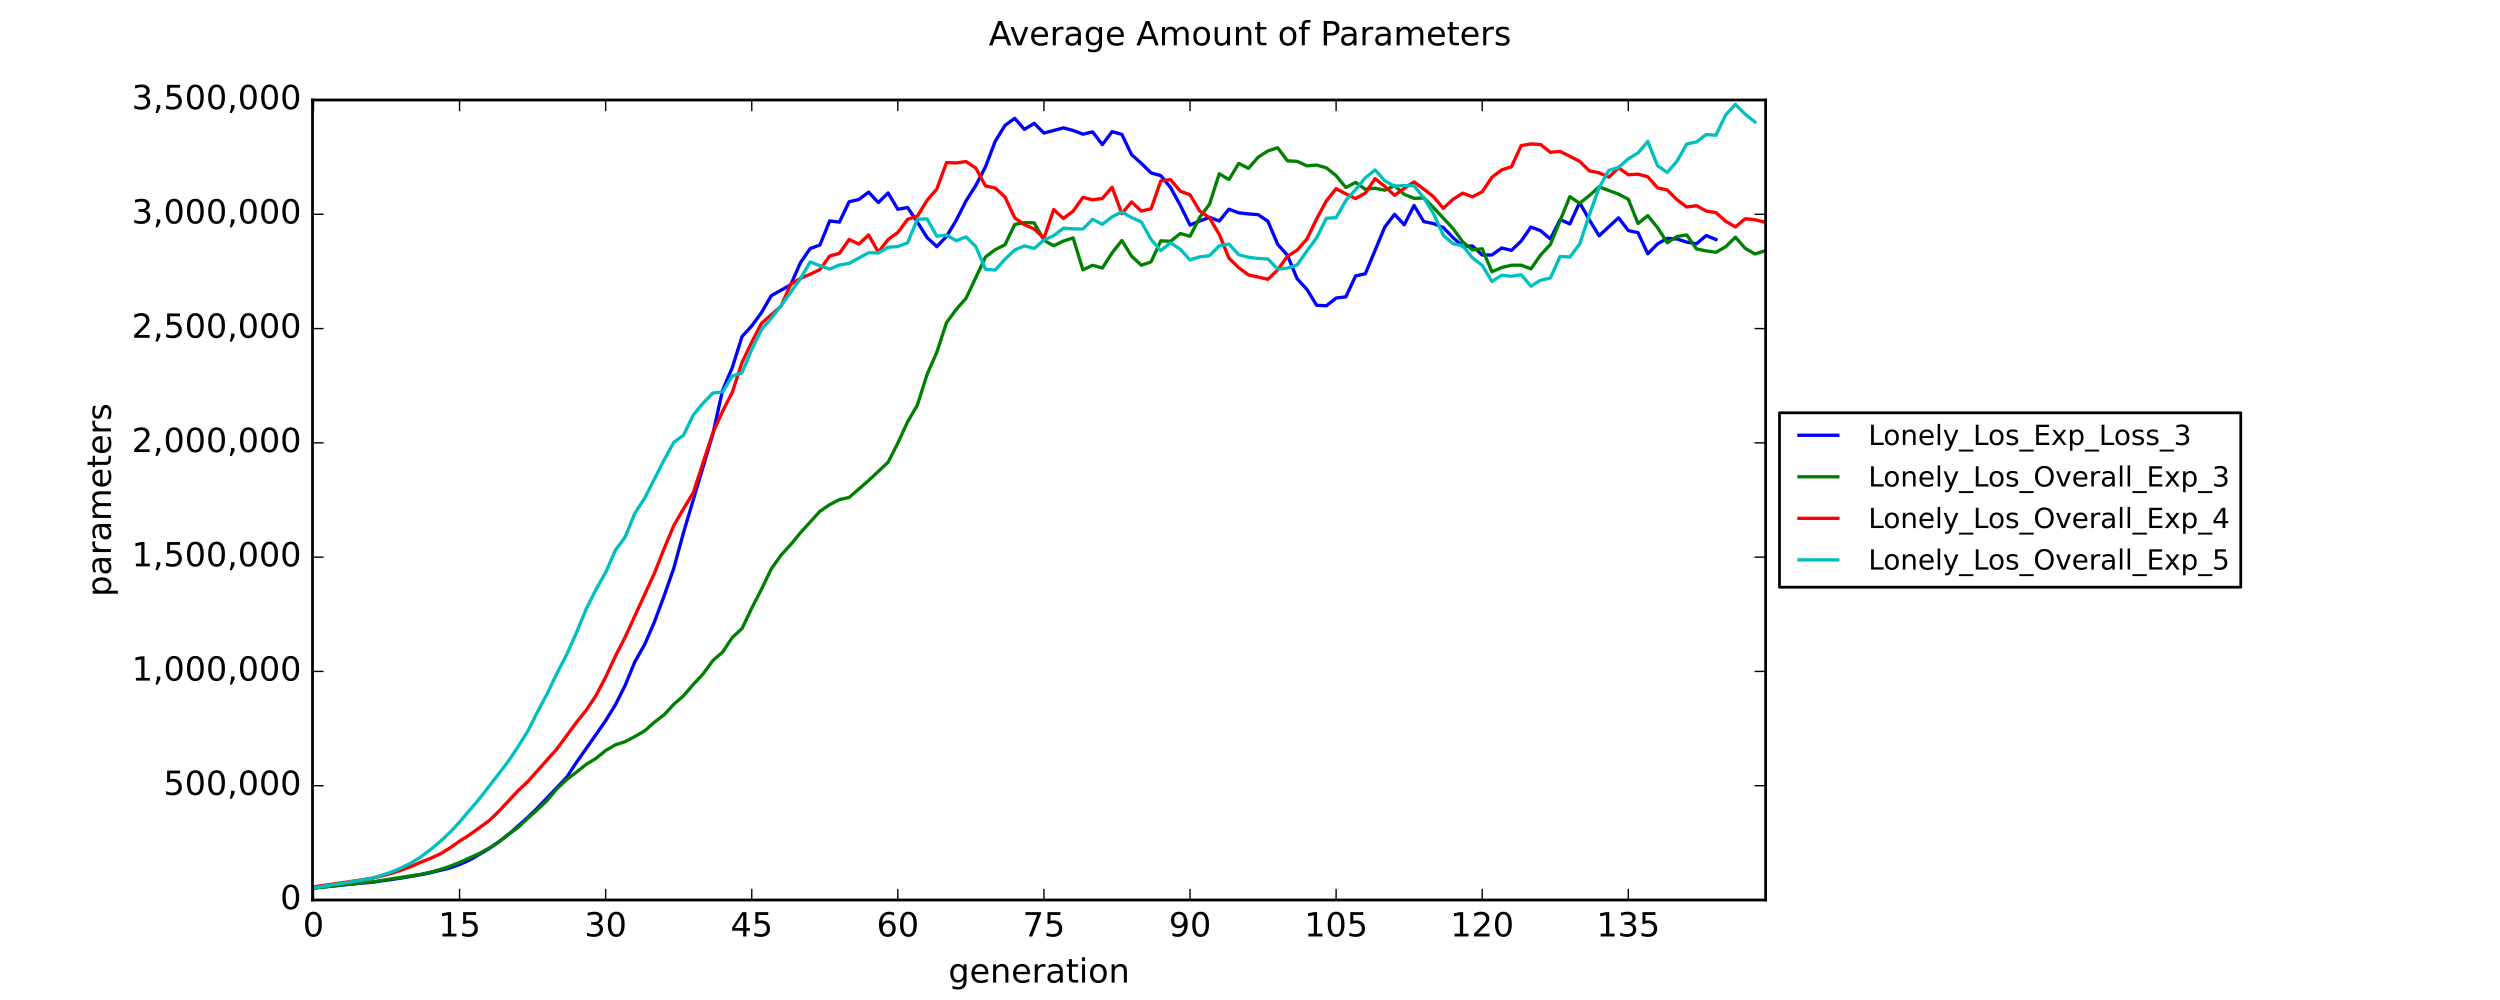 <?xml version="1.0" encoding="utf-8" standalone="no"?>
<!DOCTYPE svg PUBLIC "-//W3C//DTD SVG 1.1//EN"
  "http://www.w3.org/Graphics/SVG/1.1/DTD/svg11.dtd">
<!-- Created with matplotlib (https://matplotlib.org/) -->
<svg height="360pt" version="1.1" viewBox="0 0 900 360" width="900pt" xmlns="http://www.w3.org/2000/svg" xmlns:xlink="http://www.w3.org/1999/xlink">
 <defs>
  <style type="text/css">
*{stroke-linecap:butt;stroke-linejoin:round;}
  </style>
 </defs>
 <g id="figure_1">
  <g id="patch_1">
   <path d="M 0 360 
L 900 360 
L 900 0 
L 0 0 
z
" style="fill:#ffffff;"/>
  </g>
  <g id="axes_1">
   <g id="patch_2">
    <path d="M 112.5 324 
L 635.625 324 
L 635.625 36 
L 112.5 36 
z
" style="fill:#ffffff;"/>
   </g>
   <g id="line2d_1">
    <path clip-path="url(#pf66651db6b)" d="M 112.851 319.675 
L 130.382 317.901 
L 133.888 317.637 
L 144.406 316.11 
L 151.419 314.906 
L 154.925 314.198 
L 161.937 312.479 
L 165.444 311.23 
L 168.95 309.682 
L 175.962 305.595 
L 179.468 303.152 
L 182.975 300.495 
L 189.987 294.238 
L 193.493 290.852 
L 204.012 279.836 
L 207.518 274.471 
L 214.53 264.483 
L 218.037 259.417 
L 221.543 253.737 
L 225.049 246.745 
L 228.555 238.227 
L 232.061 232.056 
L 235.568 223.964 
L 239.074 214.547 
L 242.58 204.516 
L 246.086 191.672 
L 256.605 156.36 
L 260.111 140.546 
L 263.617 132.347 
L 267.123 121.17 
L 270.63 117.318 
L 274.136 112.524 
L 277.642 106.457 
L 284.654 102.523 
L 288.161 94.566 
L 291.667 89.477 
L 295.173 88.207 
L 298.679 79.527 
L 302.185 79.955 
L 305.692 72.624 
L 309.198 71.819 
L 312.704 69.17 
L 316.21 72.912 
L 319.716 69.471 
L 323.223 75.342 
L 326.729 74.708 
L 330.235 79.917 
L 333.741 85.509 
L 337.247 88.788 
L 340.754 85.11 
L 344.26 79.283 
L 347.766 72.324 
L 351.272 66.796 
L 354.778 60.038 
L 358.285 50.868 
L 361.791 45.155 
L 365.297 42.603 
L 368.803 46.573 
L 372.309 44.393 
L 375.816 47.901 
L 382.828 46.04 
L 386.334 46.966 
L 389.84 48.306 
L 393.347 47.488 
L 396.853 52.057 
L 400.359 47.393 
L 403.865 48.382 
L 407.371 55.689 
L 410.878 58.806 
L 414.384 62.256 
L 417.89 63.232 
L 421.396 67.504 
L 424.902 73.895 
L 428.409 81.027 
L 431.915 79.559 
L 435.421 78.244 
L 438.927 79.573 
L 442.433 75.308 
L 445.94 76.622 
L 449.446 77.015 
L 452.952 77.27 
L 456.458 79.669 
L 459.964 87.945 
L 463.471 91.912 
L 466.977 100.37 
L 470.483 104.168 
L 473.989 109.893 
L 477.495 110.071 
L 481.002 107.297 
L 484.508 106.862 
L 488.014 99.332 
L 491.52 98.551 
L 498.533 81.708 
L 502.039 77.167 
L 505.545 80.924 
L 509.051 73.977 
L 512.557 79.78 
L 516.064 80.491 
L 519.57 81.904 
L 523.076 85.503 
L 526.582 88.734 
L 530.088 88.547 
L 533.595 91.811 
L 537.101 91.789 
L 540.607 89.28 
L 544.113 90.136 
L 547.619 86.79 
L 551.126 81.726 
L 554.632 83.056 
L 558.138 86.033 
L 561.644 79.062 
L 565.15 80.599 
L 568.657 72.922 
L 572.163 79.146 
L 575.669 84.867 
L 582.681 78.396 
L 586.188 82.991 
L 589.694 83.78 
L 593.2 91.357 
L 596.706 87.811 
L 600.212 85.806 
L 603.719 86.043 
L 607.225 87.158 
L 610.731 87.761 
L 614.237 84.786 
L 617.743 86.227 
L 617.743 86.227 
" style="fill:none;stroke:#0000ff;stroke-linecap:square;stroke-width:1.2;"/>
   </g>
   <g id="line2d_2">
    <path clip-path="url(#pf66651db6b)" d="M 112.851 319.753 
L 119.863 318.942 
L 130.382 317.787 
L 133.888 317.499 
L 144.406 315.858 
L 151.419 314.753 
L 154.925 314.001 
L 158.431 313.023 
L 161.937 311.871 
L 165.444 310.482 
L 172.456 307.299 
L 175.962 305.384 
L 179.468 303.133 
L 182.975 300.382 
L 186.481 297.927 
L 189.987 294.584 
L 193.493 291.475 
L 196.999 288.121 
L 200.506 283.936 
L 204.012 280.636 
L 207.518 277.985 
L 211.024 275.158 
L 214.53 273.031 
L 218.037 270.18 
L 221.543 268.129 
L 225.049 267 
L 228.555 265.141 
L 232.061 263.125 
L 235.568 260.004 
L 239.074 257.327 
L 242.58 253.534 
L 246.086 250.463 
L 249.592 246.371 
L 253.099 242.632 
L 256.605 237.815 
L 260.111 234.777 
L 263.617 229.509 
L 267.123 226.281 
L 270.63 218.927 
L 274.136 212.125 
L 277.642 204.823 
L 281.148 199.887 
L 284.654 196.039 
L 288.161 191.782 
L 295.173 184.07 
L 298.679 181.67 
L 302.185 179.851 
L 305.692 179.076 
L 312.704 172.977 
L 319.716 166.397 
L 323.223 159.504 
L 326.729 151.884 
L 330.235 145.854 
L 333.741 134.815 
L 337.247 126.795 
L 340.754 116.134 
L 344.26 111.357 
L 347.766 107.382 
L 354.778 92.504 
L 358.285 89.87 
L 361.791 88.113 
L 365.297 80.81 
L 368.803 80.148 
L 372.309 80.232 
L 375.816 86.516 
L 379.322 88.47 
L 382.828 86.789 
L 386.334 85.639 
L 389.84 97.135 
L 393.347 95.513 
L 396.853 96.479 
L 400.359 91.011 
L 403.865 86.586 
L 407.371 92.222 
L 410.878 95.479 
L 414.384 94.272 
L 417.89 86.698 
L 421.396 86.87 
L 424.902 84.074 
L 428.409 85.048 
L 431.915 78.247 
L 435.421 73.509 
L 438.927 62.558 
L 442.433 64.659 
L 445.94 58.835 
L 449.446 60.607 
L 452.952 56.573 
L 456.458 54.317 
L 459.964 53.198 
L 463.471 57.882 
L 466.977 58.089 
L 470.483 59.711 
L 473.989 59.417 
L 477.495 60.417 
L 481.002 63.242 
L 484.508 67.491 
L 488.014 65.674 
L 491.52 68.152 
L 495.026 67.771 
L 498.533 68.484 
L 502.039 66.875 
L 505.545 69.985 
L 509.051 71.406 
L 512.557 71.266 
L 516.064 74.728 
L 523.076 82.264 
L 526.582 87.082 
L 530.088 89.959 
L 533.595 89.563 
L 537.101 97.829 
L 540.607 96.315 
L 544.113 95.475 
L 547.619 95.468 
L 551.126 96.787 
L 554.632 91.794 
L 558.138 88.017 
L 565.15 70.791 
L 568.657 73.212 
L 572.163 70.398 
L 575.669 67.288 
L 582.681 69.882 
L 586.188 71.717 
L 589.694 80.467 
L 593.2 77.635 
L 596.706 81.939 
L 600.212 87.391 
L 603.719 85.131 
L 607.225 84.591 
L 610.731 89.607 
L 614.237 90.318 
L 617.743 90.831 
L 621.25 88.813 
L 624.756 85.391 
L 628.262 89.395 
L 631.768 91.424 
L 635.274 90.304 
L 635.274 90.304 
" style="fill:none;stroke:#008000;stroke-linecap:square;stroke-width:1.2;"/>
   </g>
   <g id="line2d_3">
    <path clip-path="url(#pf66651db6b)" d="M 112.851 319.274 
L 119.863 318.264 
L 130.382 316.729 
L 133.888 316.179 
L 137.394 315.352 
L 140.9 314.409 
L 144.406 313.282 
L 147.913 311.96 
L 151.419 310.402 
L 154.925 309.03 
L 158.431 307.44 
L 161.937 305.292 
L 165.444 302.813 
L 168.95 300.593 
L 175.962 295.53 
L 179.468 292.194 
L 186.481 284.655 
L 189.987 281.388 
L 200.506 269.576 
L 207.518 260.051 
L 211.024 255.689 
L 214.53 250.449 
L 218.037 243.74 
L 221.543 236.189 
L 225.049 229.377 
L 235.568 206.406 
L 239.074 197.535 
L 242.58 189.174 
L 246.086 183.127 
L 249.592 177.308 
L 256.605 155.836 
L 260.111 148.082 
L 263.617 141.269 
L 267.123 130.496 
L 270.63 123.158 
L 274.136 116.409 
L 281.148 110.251 
L 284.654 102.345 
L 288.161 100.225 
L 291.667 98.73 
L 295.173 97.021 
L 298.679 92.185 
L 302.185 91.219 
L 305.692 86.209 
L 309.198 87.88 
L 312.704 84.574 
L 316.21 90.765 
L 319.716 86.229 
L 323.223 83.695 
L 326.729 78.969 
L 330.235 77.835 
L 333.741 72.141 
L 337.247 68.043 
L 340.754 58.527 
L 344.26 58.661 
L 347.766 58.166 
L 351.272 60.478 
L 354.778 66.934 
L 358.285 67.682 
L 361.791 70.923 
L 365.297 78.427 
L 368.803 80.9 
L 372.309 82.441 
L 375.816 85.724 
L 379.322 75.448 
L 382.828 78.629 
L 386.334 76.029 
L 389.84 71.049 
L 393.347 71.94 
L 396.853 71.431 
L 400.359 67.427 
L 403.865 76.904 
L 407.371 72.692 
L 410.878 75.988 
L 414.384 75.153 
L 417.89 65.095 
L 421.396 64.674 
L 424.902 68.815 
L 428.409 70.132 
L 431.915 75.966 
L 435.421 78.428 
L 438.927 84.368 
L 442.433 92.942 
L 445.94 96.385 
L 449.446 98.962 
L 456.458 100.534 
L 459.964 97.166 
L 463.471 92.238 
L 466.977 90.056 
L 470.483 86.076 
L 473.989 78.801 
L 477.495 72.324 
L 481.002 67.942 
L 484.508 69.786 
L 488.014 71.483 
L 491.52 69.524 
L 495.026 64.307 
L 498.533 67.092 
L 502.039 70.315 
L 505.545 67.79 
L 509.051 65.484 
L 512.557 68.071 
L 516.064 70.805 
L 519.57 75.01 
L 523.076 71.762 
L 526.582 69.526 
L 530.088 70.861 
L 533.595 69.042 
L 537.101 63.816 
L 540.607 61.163 
L 544.113 60.058 
L 547.619 52.404 
L 551.126 51.825 
L 554.632 52.025 
L 558.138 54.839 
L 561.644 54.492 
L 568.657 58.052 
L 572.163 61.495 
L 575.669 62.219 
L 579.175 63.77 
L 582.681 60.399 
L 586.188 62.924 
L 589.694 62.698 
L 593.2 63.641 
L 596.706 67.608 
L 600.212 68.394 
L 603.719 71.901 
L 607.225 74.515 
L 610.731 74.053 
L 614.237 75.958 
L 617.743 76.527 
L 621.25 79.665 
L 624.756 81.684 
L 628.262 78.747 
L 631.768 79.099 
L 635.274 79.957 
L 635.274 79.957 
" style="fill:none;stroke:#ff0000;stroke-linecap:square;stroke-width:1.2;"/>
   </g>
   <g id="line2d_4">
    <path clip-path="url(#pf66651db6b)" d="M 112.851 319.622 
L 126.875 317.394 
L 133.888 316.142 
L 137.394 315.116 
L 140.9 313.924 
L 144.406 312.477 
L 147.913 310.711 
L 151.419 308.53 
L 154.925 305.902 
L 158.431 302.993 
L 161.937 299.715 
L 165.444 295.937 
L 172.456 287.687 
L 179.468 278.672 
L 182.975 274.074 
L 186.481 268.824 
L 189.987 263.254 
L 193.493 256.272 
L 196.999 249.709 
L 200.506 242.369 
L 204.012 235.658 
L 207.518 227.758 
L 211.024 219.273 
L 214.53 212.262 
L 218.037 206.077 
L 221.543 198.093 
L 225.049 193.318 
L 228.555 184.766 
L 232.061 179.382 
L 239.074 165.58 
L 242.58 159.226 
L 246.086 156.65 
L 249.592 149.393 
L 253.099 145.151 
L 256.605 141.501 
L 260.111 141.112 
L 263.617 135.414 
L 267.123 134.189 
L 270.63 125.814 
L 274.136 118.62 
L 277.642 114.593 
L 281.148 110.111 
L 288.161 100.311 
L 291.667 94.298 
L 295.173 95.657 
L 298.679 96.871 
L 302.185 95.404 
L 305.692 94.789 
L 312.704 90.987 
L 316.21 91.081 
L 319.716 89.022 
L 323.223 88.733 
L 326.729 87.422 
L 330.235 78.928 
L 333.741 78.801 
L 337.247 85.041 
L 340.754 84.644 
L 344.26 86.654 
L 347.766 85.277 
L 351.272 88.721 
L 354.778 96.94 
L 358.285 97.216 
L 361.791 93.329 
L 365.297 89.99 
L 368.803 88.515 
L 372.309 89.442 
L 375.816 86.382 
L 379.322 84.856 
L 382.828 82.147 
L 386.334 82.387 
L 389.84 82.453 
L 393.347 78.938 
L 396.853 80.75 
L 400.359 78.045 
L 403.865 76.322 
L 407.371 78.338 
L 410.878 79.875 
L 414.384 86.197 
L 417.89 90.224 
L 421.396 87.413 
L 424.902 89.737 
L 428.409 93.571 
L 431.915 92.459 
L 435.421 92.062 
L 438.927 88.484 
L 442.433 87.862 
L 445.94 91.689 
L 449.446 92.614 
L 452.952 93.036 
L 456.458 93.234 
L 459.964 96.879 
L 463.471 96.517 
L 466.977 95.361 
L 470.483 90.334 
L 473.989 85.623 
L 477.495 78.582 
L 481.002 78.354 
L 484.508 72.168 
L 488.014 68.289 
L 491.52 64.003 
L 495.026 61.181 
L 498.533 65.107 
L 502.039 67.03 
L 505.545 66.761 
L 509.051 66.895 
L 512.557 71.211 
L 516.064 76.915 
L 519.57 84.682 
L 523.076 87.726 
L 526.582 88.453 
L 530.088 92.81 
L 533.595 95.526 
L 537.101 101.315 
L 540.607 99.079 
L 544.113 99.457 
L 547.619 98.898 
L 551.126 103.008 
L 554.632 100.874 
L 558.138 100.076 
L 561.644 92.328 
L 565.15 92.512 
L 568.657 87.915 
L 572.163 77.351 
L 575.669 67.58 
L 579.175 61.337 
L 582.681 60.306 
L 586.188 57.164 
L 589.694 55.075 
L 593.2 50.935 
L 596.706 59.649 
L 600.212 62.098 
L 603.719 58.029 
L 607.225 51.82 
L 610.731 51.1 
L 614.237 48.445 
L 617.743 48.687 
L 621.25 41.359 
L 624.756 37.582 
L 628.262 41.102 
L 631.768 43.896 
L 631.768 43.896 
" style="fill:none;stroke:#00bfbf;stroke-linecap:square;stroke-width:1.2;"/>
   </g>
   <g id="patch_3">
    <path d="M 112.5 324 
L 112.5 36 
" style="fill:none;stroke:#000000;stroke-linecap:square;stroke-linejoin:miter;"/>
   </g>
   <g id="patch_4">
    <path d="M 635.625 324 
L 635.625 36 
" style="fill:none;stroke:#000000;stroke-linecap:square;stroke-linejoin:miter;"/>
   </g>
   <g id="patch_5">
    <path d="M 112.5 324 
L 635.625 324 
" style="fill:none;stroke:#000000;stroke-linecap:square;stroke-linejoin:miter;"/>
   </g>
   <g id="patch_6">
    <path d="M 112.5 36 
L 635.625 36 
" style="fill:none;stroke:#000000;stroke-linecap:square;stroke-linejoin:miter;"/>
   </g>
   <g id="matplotlib.axis_1">
    <g id="xtick_1">
     <g id="line2d_5">
      <defs>
       <path d="M 0 0 
L 0 -4 
" id="m4c3db75a9c" style="stroke:#000000;stroke-width:0.5;"/>
      </defs>
      <g>
       <use style="stroke:#000000;stroke-width:0.5;" x="112.851" xlink:href="#m4c3db75a9c" y="324"/>
      </g>
     </g>
     <g id="line2d_6">
      <defs>
       <path d="M 0 0 
L 0 4 
" id="m6a99ebff80" style="stroke:#000000;stroke-width:0.5;"/>
      </defs>
      <g>
       <use style="stroke:#000000;stroke-width:0.5;" x="112.851" xlink:href="#m6a99ebff80" y="36"/>
      </g>
     </g>
     <g id="text_1">
      <!-- 0 -->
      <defs>
       <path d="M 31.781 66.406 
Q 24.172 66.406 20.328 58.906 
Q 16.5 51.422 16.5 36.375 
Q 16.5 21.391 20.328 13.891 
Q 24.172 6.391 31.781 6.391 
Q 39.453 6.391 43.281 13.891 
Q 47.125 21.391 47.125 36.375 
Q 47.125 51.422 43.281 58.906 
Q 39.453 66.406 31.781 66.406 
z
M 31.781 74.219 
Q 44.047 74.219 50.516 64.516 
Q 56.984 54.828 56.984 36.375 
Q 56.984 17.969 50.516 8.266 
Q 44.047 -1.422 31.781 -1.422 
Q 19.531 -1.422 13.062 8.266 
Q 6.594 17.969 6.594 36.375 
Q 6.594 54.828 13.062 64.516 
Q 19.531 74.219 31.781 74.219 
z
" id="DejaVuSans-48"/>
      </defs>
      <g transform="translate(109.033 337.118)scale(0.12 -0.12)">
       <use xlink:href="#DejaVuSans-48"/>
      </g>
     </g>
    </g>
    <g id="xtick_2">
     <g id="line2d_7">
      <g>
       <use style="stroke:#000000;stroke-width:0.5;" x="165.444" xlink:href="#m4c3db75a9c" y="324"/>
      </g>
     </g>
     <g id="line2d_8">
      <g>
       <use style="stroke:#000000;stroke-width:0.5;" x="165.444" xlink:href="#m6a99ebff80" y="36"/>
      </g>
     </g>
     <g id="text_2">
      <!-- 15 -->
      <defs>
       <path d="M 12.406 8.297 
L 28.516 8.297 
L 28.516 63.922 
L 10.984 60.406 
L 10.984 69.391 
L 28.422 72.906 
L 38.281 72.906 
L 38.281 8.297 
L 54.391 8.297 
L 54.391 0 
L 12.406 0 
z
" id="DejaVuSans-49"/>
       <path d="M 10.797 72.906 
L 49.516 72.906 
L 49.516 64.594 
L 19.828 64.594 
L 19.828 46.734 
Q 21.969 47.469 24.109 47.828 
Q 26.266 48.188 28.422 48.188 
Q 40.625 48.188 47.75 41.5 
Q 54.891 34.812 54.891 23.391 
Q 54.891 11.625 47.562 5.094 
Q 40.234 -1.422 26.906 -1.422 
Q 22.312 -1.422 17.547 -0.641 
Q 12.797 0.141 7.719 1.703 
L 7.719 11.625 
Q 12.109 9.234 16.797 8.062 
Q 21.484 6.891 26.703 6.891 
Q 35.156 6.891 40.078 11.328 
Q 45.016 15.766 45.016 23.391 
Q 45.016 31 40.078 35.438 
Q 35.156 39.891 26.703 39.891 
Q 22.75 39.891 18.812 39.016 
Q 14.891 38.141 10.797 36.281 
z
" id="DejaVuSans-53"/>
      </defs>
      <g transform="translate(157.809 337.118)scale(0.12 -0.12)">
       <use xlink:href="#DejaVuSans-49"/>
       <use x="63.623" xlink:href="#DejaVuSans-53"/>
      </g>
     </g>
    </g>
    <g id="xtick_3">
     <g id="line2d_9">
      <g>
       <use style="stroke:#000000;stroke-width:0.5;" x="218.037" xlink:href="#m4c3db75a9c" y="324"/>
      </g>
     </g>
     <g id="line2d_10">
      <g>
       <use style="stroke:#000000;stroke-width:0.5;" x="218.037" xlink:href="#m6a99ebff80" y="36"/>
      </g>
     </g>
     <g id="text_3">
      <!-- 30 -->
      <defs>
       <path d="M 40.578 39.312 
Q 47.656 37.797 51.625 33 
Q 55.609 28.219 55.609 21.188 
Q 55.609 10.406 48.188 4.484 
Q 40.766 -1.422 27.094 -1.422 
Q 22.516 -1.422 17.656 -0.516 
Q 12.797 0.391 7.625 2.203 
L 7.625 11.719 
Q 11.719 9.328 16.594 8.109 
Q 21.484 6.891 26.812 6.891 
Q 36.078 6.891 40.938 10.547 
Q 45.797 14.203 45.797 21.188 
Q 45.797 27.641 41.281 31.266 
Q 36.766 34.906 28.719 34.906 
L 20.219 34.906 
L 20.219 43.016 
L 29.109 43.016 
Q 36.375 43.016 40.234 45.922 
Q 44.094 48.828 44.094 54.297 
Q 44.094 59.906 40.109 62.906 
Q 36.141 65.922 28.719 65.922 
Q 24.656 65.922 20.016 65.031 
Q 15.375 64.156 9.812 62.312 
L 9.812 71.094 
Q 15.438 72.656 20.344 73.438 
Q 25.25 74.219 29.594 74.219 
Q 40.828 74.219 47.359 69.109 
Q 53.906 64.016 53.906 55.328 
Q 53.906 49.266 50.438 45.094 
Q 46.969 40.922 40.578 39.312 
z
" id="DejaVuSans-51"/>
      </defs>
      <g transform="translate(210.402 337.118)scale(0.12 -0.12)">
       <use xlink:href="#DejaVuSans-51"/>
       <use x="63.623" xlink:href="#DejaVuSans-48"/>
      </g>
     </g>
    </g>
    <g id="xtick_4">
     <g id="line2d_11">
      <g>
       <use style="stroke:#000000;stroke-width:0.5;" x="270.63" xlink:href="#m4c3db75a9c" y="324"/>
      </g>
     </g>
     <g id="line2d_12">
      <g>
       <use style="stroke:#000000;stroke-width:0.5;" x="270.63" xlink:href="#m6a99ebff80" y="36"/>
      </g>
     </g>
     <g id="text_4">
      <!-- 45 -->
      <defs>
       <path d="M 37.797 64.312 
L 12.891 25.391 
L 37.797 25.391 
z
M 35.203 72.906 
L 47.609 72.906 
L 47.609 25.391 
L 58.016 25.391 
L 58.016 17.188 
L 47.609 17.188 
L 47.609 0 
L 37.797 0 
L 37.797 17.188 
L 4.891 17.188 
L 4.891 26.703 
z
" id="DejaVuSans-52"/>
      </defs>
      <g transform="translate(262.995 337.118)scale(0.12 -0.12)">
       <use xlink:href="#DejaVuSans-52"/>
       <use x="63.623" xlink:href="#DejaVuSans-53"/>
      </g>
     </g>
    </g>
    <g id="xtick_5">
     <g id="line2d_13">
      <g>
       <use style="stroke:#000000;stroke-width:0.5;" x="323.223" xlink:href="#m4c3db75a9c" y="324"/>
      </g>
     </g>
     <g id="line2d_14">
      <g>
       <use style="stroke:#000000;stroke-width:0.5;" x="323.223" xlink:href="#m6a99ebff80" y="36"/>
      </g>
     </g>
     <g id="text_5">
      <!-- 60 -->
      <defs>
       <path d="M 33.016 40.375 
Q 26.375 40.375 22.484 35.828 
Q 18.609 31.297 18.609 23.391 
Q 18.609 15.531 22.484 10.953 
Q 26.375 6.391 33.016 6.391 
Q 39.656 6.391 43.531 10.953 
Q 47.406 15.531 47.406 23.391 
Q 47.406 31.297 43.531 35.828 
Q 39.656 40.375 33.016 40.375 
z
M 52.594 71.297 
L 52.594 62.312 
Q 48.875 64.062 45.094 64.984 
Q 41.312 65.922 37.594 65.922 
Q 27.828 65.922 22.672 59.328 
Q 17.531 52.734 16.797 39.406 
Q 19.672 43.656 24.016 45.922 
Q 28.375 48.188 33.594 48.188 
Q 44.578 48.188 50.953 41.516 
Q 57.328 34.859 57.328 23.391 
Q 57.328 12.156 50.688 5.359 
Q 44.047 -1.422 33.016 -1.422 
Q 20.359 -1.422 13.672 8.266 
Q 6.984 17.969 6.984 36.375 
Q 6.984 53.656 15.188 63.938 
Q 23.391 74.219 37.203 74.219 
Q 40.922 74.219 44.703 73.484 
Q 48.484 72.75 52.594 71.297 
z
" id="DejaVuSans-54"/>
      </defs>
      <g transform="translate(315.588 337.118)scale(0.12 -0.12)">
       <use xlink:href="#DejaVuSans-54"/>
       <use x="63.623" xlink:href="#DejaVuSans-48"/>
      </g>
     </g>
    </g>
    <g id="xtick_6">
     <g id="line2d_15">
      <g>
       <use style="stroke:#000000;stroke-width:0.5;" x="375.816" xlink:href="#m4c3db75a9c" y="324"/>
      </g>
     </g>
     <g id="line2d_16">
      <g>
       <use style="stroke:#000000;stroke-width:0.5;" x="375.816" xlink:href="#m6a99ebff80" y="36"/>
      </g>
     </g>
     <g id="text_6">
      <!-- 75 -->
      <defs>
       <path d="M 8.203 72.906 
L 55.078 72.906 
L 55.078 68.703 
L 28.609 0 
L 18.312 0 
L 43.219 64.594 
L 8.203 64.594 
z
" id="DejaVuSans-55"/>
      </defs>
      <g transform="translate(368.181 337.118)scale(0.12 -0.12)">
       <use xlink:href="#DejaVuSans-55"/>
       <use x="63.623" xlink:href="#DejaVuSans-53"/>
      </g>
     </g>
    </g>
    <g id="xtick_7">
     <g id="line2d_17">
      <g>
       <use style="stroke:#000000;stroke-width:0.5;" x="428.409" xlink:href="#m4c3db75a9c" y="324"/>
      </g>
     </g>
     <g id="line2d_18">
      <g>
       <use style="stroke:#000000;stroke-width:0.5;" x="428.409" xlink:href="#m6a99ebff80" y="36"/>
      </g>
     </g>
     <g id="text_7">
      <!-- 90 -->
      <defs>
       <path d="M 10.984 1.516 
L 10.984 10.5 
Q 14.703 8.734 18.5 7.812 
Q 22.312 6.891 25.984 6.891 
Q 35.75 6.891 40.891 13.453 
Q 46.047 20.016 46.781 33.406 
Q 43.953 29.203 39.594 26.953 
Q 35.25 24.703 29.984 24.703 
Q 19.047 24.703 12.672 31.312 
Q 6.297 37.938 6.297 49.422 
Q 6.297 60.641 12.938 67.422 
Q 19.578 74.219 30.609 74.219 
Q 43.266 74.219 49.922 64.516 
Q 56.594 54.828 56.594 36.375 
Q 56.594 19.141 48.406 8.859 
Q 40.234 -1.422 26.422 -1.422 
Q 22.703 -1.422 18.891 -0.688 
Q 15.094 0.047 10.984 1.516 
z
M 30.609 32.422 
Q 37.25 32.422 41.125 36.953 
Q 45.016 41.5 45.016 49.422 
Q 45.016 57.281 41.125 61.844 
Q 37.25 66.406 30.609 66.406 
Q 23.969 66.406 20.094 61.844 
Q 16.219 57.281 16.219 49.422 
Q 16.219 41.5 20.094 36.953 
Q 23.969 32.422 30.609 32.422 
z
" id="DejaVuSans-57"/>
      </defs>
      <g transform="translate(420.774 337.118)scale(0.12 -0.12)">
       <use xlink:href="#DejaVuSans-57"/>
       <use x="63.623" xlink:href="#DejaVuSans-48"/>
      </g>
     </g>
    </g>
    <g id="xtick_8">
     <g id="line2d_19">
      <g>
       <use style="stroke:#000000;stroke-width:0.5;" x="481.002" xlink:href="#m4c3db75a9c" y="324"/>
      </g>
     </g>
     <g id="line2d_20">
      <g>
       <use style="stroke:#000000;stroke-width:0.5;" x="481.002" xlink:href="#m6a99ebff80" y="36"/>
      </g>
     </g>
     <g id="text_8">
      <!-- 105 -->
      <g transform="translate(469.549 337.118)scale(0.12 -0.12)">
       <use xlink:href="#DejaVuSans-49"/>
       <use x="63.623" xlink:href="#DejaVuSans-48"/>
       <use x="127.246" xlink:href="#DejaVuSans-53"/>
      </g>
     </g>
    </g>
    <g id="xtick_9">
     <g id="line2d_21">
      <g>
       <use style="stroke:#000000;stroke-width:0.5;" x="533.595" xlink:href="#m4c3db75a9c" y="324"/>
      </g>
     </g>
     <g id="line2d_22">
      <g>
       <use style="stroke:#000000;stroke-width:0.5;" x="533.595" xlink:href="#m6a99ebff80" y="36"/>
      </g>
     </g>
     <g id="text_9">
      <!-- 120 -->
      <defs>
       <path d="M 19.188 8.297 
L 53.609 8.297 
L 53.609 0 
L 7.328 0 
L 7.328 8.297 
Q 12.938 14.109 22.625 23.891 
Q 32.328 33.688 34.812 36.531 
Q 39.547 41.844 41.422 45.531 
Q 43.312 49.219 43.312 52.781 
Q 43.312 58.594 39.234 62.25 
Q 35.156 65.922 28.609 65.922 
Q 23.969 65.922 18.812 64.312 
Q 13.672 62.703 7.812 59.422 
L 7.812 69.391 
Q 13.766 71.781 18.938 73 
Q 24.125 74.219 28.422 74.219 
Q 39.75 74.219 46.484 68.547 
Q 53.219 62.891 53.219 53.422 
Q 53.219 48.922 51.531 44.891 
Q 49.859 40.875 45.406 35.406 
Q 44.188 33.984 37.641 27.219 
Q 31.109 20.453 19.188 8.297 
z
" id="DejaVuSans-50"/>
      </defs>
      <g transform="translate(522.142 337.118)scale(0.12 -0.12)">
       <use xlink:href="#DejaVuSans-49"/>
       <use x="63.623" xlink:href="#DejaVuSans-50"/>
       <use x="127.246" xlink:href="#DejaVuSans-48"/>
      </g>
     </g>
    </g>
    <g id="xtick_10">
     <g id="line2d_23">
      <g>
       <use style="stroke:#000000;stroke-width:0.5;" x="586.188" xlink:href="#m4c3db75a9c" y="324"/>
      </g>
     </g>
     <g id="line2d_24">
      <g>
       <use style="stroke:#000000;stroke-width:0.5;" x="586.188" xlink:href="#m6a99ebff80" y="36"/>
      </g>
     </g>
     <g id="text_10">
      <!-- 135 -->
      <g transform="translate(574.735 337.118)scale(0.12 -0.12)">
       <use xlink:href="#DejaVuSans-49"/>
       <use x="63.623" xlink:href="#DejaVuSans-51"/>
       <use x="127.246" xlink:href="#DejaVuSans-53"/>
      </g>
     </g>
    </g>
    <g id="text_11">
     <!-- generation -->
     <defs>
      <path d="M 45.406 27.984 
Q 45.406 37.75 41.375 43.109 
Q 37.359 48.484 30.078 48.484 
Q 22.859 48.484 18.828 43.109 
Q 14.797 37.75 14.797 27.984 
Q 14.797 18.266 18.828 12.891 
Q 22.859 7.516 30.078 7.516 
Q 37.359 7.516 41.375 12.891 
Q 45.406 18.266 45.406 27.984 
z
M 54.391 6.781 
Q 54.391 -7.172 48.188 -13.984 
Q 42 -20.797 29.203 -20.797 
Q 24.469 -20.797 20.266 -20.094 
Q 16.062 -19.391 12.109 -17.922 
L 12.109 -9.188 
Q 16.062 -11.328 19.922 -12.344 
Q 23.781 -13.375 27.781 -13.375 
Q 36.625 -13.375 41.016 -8.766 
Q 45.406 -4.156 45.406 5.172 
L 45.406 9.625 
Q 42.625 4.781 38.281 2.391 
Q 33.938 0 27.875 0 
Q 17.828 0 11.672 7.656 
Q 5.516 15.328 5.516 27.984 
Q 5.516 40.672 11.672 48.328 
Q 17.828 56 27.875 56 
Q 33.938 56 38.281 53.609 
Q 42.625 51.219 45.406 46.391 
L 45.406 54.688 
L 54.391 54.688 
z
" id="DejaVuSans-103"/>
      <path d="M 56.203 29.594 
L 56.203 25.203 
L 14.891 25.203 
Q 15.484 15.922 20.484 11.062 
Q 25.484 6.203 34.422 6.203 
Q 39.594 6.203 44.453 7.469 
Q 49.312 8.734 54.109 11.281 
L 54.109 2.781 
Q 49.266 0.734 44.188 -0.344 
Q 39.109 -1.422 33.891 -1.422 
Q 20.797 -1.422 13.156 6.188 
Q 5.516 13.812 5.516 26.812 
Q 5.516 40.234 12.766 48.109 
Q 20.016 56 32.328 56 
Q 43.359 56 49.781 48.891 
Q 56.203 41.797 56.203 29.594 
z
M 47.219 32.234 
Q 47.125 39.594 43.094 43.984 
Q 39.062 48.391 32.422 48.391 
Q 24.906 48.391 20.391 44.141 
Q 15.875 39.891 15.188 32.172 
z
" id="DejaVuSans-101"/>
      <path d="M 54.891 33.016 
L 54.891 0 
L 45.906 0 
L 45.906 32.719 
Q 45.906 40.484 42.875 44.328 
Q 39.844 48.188 33.797 48.188 
Q 26.516 48.188 22.312 43.547 
Q 18.109 38.922 18.109 30.906 
L 18.109 0 
L 9.078 0 
L 9.078 54.688 
L 18.109 54.688 
L 18.109 46.188 
Q 21.344 51.125 25.703 53.562 
Q 30.078 56 35.797 56 
Q 45.219 56 50.047 50.172 
Q 54.891 44.344 54.891 33.016 
z
" id="DejaVuSans-110"/>
      <path d="M 41.109 46.297 
Q 39.594 47.172 37.812 47.578 
Q 36.031 48 33.891 48 
Q 26.266 48 22.188 43.047 
Q 18.109 38.094 18.109 28.812 
L 18.109 0 
L 9.078 0 
L 9.078 54.688 
L 18.109 54.688 
L 18.109 46.188 
Q 20.953 51.172 25.484 53.578 
Q 30.031 56 36.531 56 
Q 37.453 56 38.578 55.875 
Q 39.703 55.766 41.062 55.516 
z
" id="DejaVuSans-114"/>
      <path d="M 34.281 27.484 
Q 23.391 27.484 19.188 25 
Q 14.984 22.516 14.984 16.5 
Q 14.984 11.719 18.141 8.906 
Q 21.297 6.109 26.703 6.109 
Q 34.188 6.109 38.703 11.406 
Q 43.219 16.703 43.219 25.484 
L 43.219 27.484 
z
M 52.203 31.203 
L 52.203 0 
L 43.219 0 
L 43.219 8.297 
Q 40.141 3.328 35.547 0.953 
Q 30.953 -1.422 24.312 -1.422 
Q 15.922 -1.422 10.953 3.297 
Q 6 8.016 6 15.922 
Q 6 25.141 12.172 29.828 
Q 18.359 34.516 30.609 34.516 
L 43.219 34.516 
L 43.219 35.406 
Q 43.219 41.609 39.141 45 
Q 35.062 48.391 27.688 48.391 
Q 23 48.391 18.547 47.266 
Q 14.109 46.141 10.016 43.891 
L 10.016 52.203 
Q 14.938 54.109 19.578 55.047 
Q 24.219 56 28.609 56 
Q 40.484 56 46.344 49.844 
Q 52.203 43.703 52.203 31.203 
z
" id="DejaVuSans-97"/>
      <path d="M 18.312 70.219 
L 18.312 54.688 
L 36.812 54.688 
L 36.812 47.703 
L 18.312 47.703 
L 18.312 18.016 
Q 18.312 11.328 20.141 9.422 
Q 21.969 7.516 27.594 7.516 
L 36.812 7.516 
L 36.812 0 
L 27.594 0 
Q 17.188 0 13.234 3.875 
Q 9.281 7.766 9.281 18.016 
L 9.281 47.703 
L 2.688 47.703 
L 2.688 54.688 
L 9.281 54.688 
L 9.281 70.219 
z
" id="DejaVuSans-116"/>
      <path d="M 9.422 54.688 
L 18.406 54.688 
L 18.406 0 
L 9.422 0 
z
M 9.422 75.984 
L 18.406 75.984 
L 18.406 64.594 
L 9.422 64.594 
z
" id="DejaVuSans-105"/>
      <path d="M 30.609 48.391 
Q 23.391 48.391 19.188 42.75 
Q 14.984 37.109 14.984 27.297 
Q 14.984 17.484 19.156 11.844 
Q 23.344 6.203 30.609 6.203 
Q 37.797 6.203 41.984 11.859 
Q 46.188 17.531 46.188 27.297 
Q 46.188 37.016 41.984 42.703 
Q 37.797 48.391 30.609 48.391 
z
M 30.609 56 
Q 42.328 56 49.016 48.375 
Q 55.719 40.766 55.719 27.297 
Q 55.719 13.875 49.016 6.219 
Q 42.328 -1.422 30.609 -1.422 
Q 18.844 -1.422 12.172 6.219 
Q 5.516 13.875 5.516 27.297 
Q 5.516 40.766 12.172 48.375 
Q 18.844 56 30.609 56 
z
" id="DejaVuSans-111"/>
     </defs>
     <g transform="translate(341.431 353.732)scale(0.12 -0.12)">
      <use xlink:href="#DejaVuSans-103"/>
      <use x="63.477" xlink:href="#DejaVuSans-101"/>
      <use x="125" xlink:href="#DejaVuSans-110"/>
      <use x="188.379" xlink:href="#DejaVuSans-101"/>
      <use x="249.902" xlink:href="#DejaVuSans-114"/>
      <use x="291.016" xlink:href="#DejaVuSans-97"/>
      <use x="352.295" xlink:href="#DejaVuSans-116"/>
      <use x="391.504" xlink:href="#DejaVuSans-105"/>
      <use x="419.287" xlink:href="#DejaVuSans-111"/>
      <use x="480.469" xlink:href="#DejaVuSans-110"/>
     </g>
    </g>
   </g>
   <g id="matplotlib.axis_2">
    <g id="ytick_1">
     <g id="line2d_25">
      <defs>
       <path d="M 0 0 
L 4 0 
" id="mb9be3746f4" style="stroke:#000000;stroke-width:0.5;"/>
      </defs>
      <g>
       <use style="stroke:#000000;stroke-width:0.5;" x="112.5" xlink:href="#mb9be3746f4" y="324"/>
      </g>
     </g>
     <g id="line2d_26">
      <defs>
       <path d="M 0 0 
L -4 0 
" id="mbcede9d0e2" style="stroke:#000000;stroke-width:0.5;"/>
      </defs>
      <g>
       <use style="stroke:#000000;stroke-width:0.5;" x="635.625" xlink:href="#mbcede9d0e2" y="324"/>
      </g>
     </g>
     <g id="text_12">
      <!-- 0 -->
      <g transform="translate(100.865 327.311)scale(0.12 -0.12)">
       <use xlink:href="#DejaVuSans-48"/>
      </g>
     </g>
    </g>
    <g id="ytick_2">
     <g id="line2d_27">
      <g>
       <use style="stroke:#000000;stroke-width:0.5;" x="112.5" xlink:href="#mb9be3746f4" y="282.857"/>
      </g>
     </g>
     <g id="line2d_28">
      <g>
       <use style="stroke:#000000;stroke-width:0.5;" x="635.625" xlink:href="#mbcede9d0e2" y="282.857"/>
      </g>
     </g>
     <g id="text_13">
      <!-- 500,000 -->
      <defs>
       <path d="M 11.719 12.406 
L 22.016 12.406 
L 22.016 4 
L 14.016 -11.625 
L 7.719 -11.625 
L 11.719 4 
z
" id="DejaVuSans-44"/>
      </defs>
      <g transform="translate(58.876 286.168)scale(0.12 -0.12)">
       <use xlink:href="#DejaVuSans-53"/>
       <use x="63.623" xlink:href="#DejaVuSans-48"/>
       <use x="127.246" xlink:href="#DejaVuSans-48"/>
       <use x="190.869" xlink:href="#DejaVuSans-44"/>
       <use x="222.656" xlink:href="#DejaVuSans-48"/>
       <use x="286.279" xlink:href="#DejaVuSans-48"/>
       <use x="349.902" xlink:href="#DejaVuSans-48"/>
      </g>
     </g>
    </g>
    <g id="ytick_3">
     <g id="line2d_29">
      <g>
       <use style="stroke:#000000;stroke-width:0.5;" x="112.5" xlink:href="#mb9be3746f4" y="241.714"/>
      </g>
     </g>
     <g id="line2d_30">
      <g>
       <use style="stroke:#000000;stroke-width:0.5;" x="635.625" xlink:href="#mbcede9d0e2" y="241.714"/>
      </g>
     </g>
     <g id="text_14">
      <!-- 1,000,000 -->
      <g transform="translate(47.428 245.026)scale(0.12 -0.12)">
       <use xlink:href="#DejaVuSans-49"/>
       <use x="63.623" xlink:href="#DejaVuSans-44"/>
       <use x="95.41" xlink:href="#DejaVuSans-48"/>
       <use x="159.033" xlink:href="#DejaVuSans-48"/>
       <use x="222.656" xlink:href="#DejaVuSans-48"/>
       <use x="286.279" xlink:href="#DejaVuSans-44"/>
       <use x="318.066" xlink:href="#DejaVuSans-48"/>
       <use x="381.689" xlink:href="#DejaVuSans-48"/>
       <use x="445.312" xlink:href="#DejaVuSans-48"/>
      </g>
     </g>
    </g>
    <g id="ytick_4">
     <g id="line2d_31">
      <g>
       <use style="stroke:#000000;stroke-width:0.5;" x="112.5" xlink:href="#mb9be3746f4" y="200.571"/>
      </g>
     </g>
     <g id="line2d_32">
      <g>
       <use style="stroke:#000000;stroke-width:0.5;" x="635.625" xlink:href="#mbcede9d0e2" y="200.571"/>
      </g>
     </g>
     <g id="text_15">
      <!-- 1,500,000 -->
      <g transform="translate(47.428 203.883)scale(0.12 -0.12)">
       <use xlink:href="#DejaVuSans-49"/>
       <use x="63.623" xlink:href="#DejaVuSans-44"/>
       <use x="95.41" xlink:href="#DejaVuSans-53"/>
       <use x="159.033" xlink:href="#DejaVuSans-48"/>
       <use x="222.656" xlink:href="#DejaVuSans-48"/>
       <use x="286.279" xlink:href="#DejaVuSans-44"/>
       <use x="318.066" xlink:href="#DejaVuSans-48"/>
       <use x="381.689" xlink:href="#DejaVuSans-48"/>
       <use x="445.312" xlink:href="#DejaVuSans-48"/>
      </g>
     </g>
    </g>
    <g id="ytick_5">
     <g id="line2d_33">
      <g>
       <use style="stroke:#000000;stroke-width:0.5;" x="112.5" xlink:href="#mb9be3746f4" y="159.429"/>
      </g>
     </g>
     <g id="line2d_34">
      <g>
       <use style="stroke:#000000;stroke-width:0.5;" x="635.625" xlink:href="#mbcede9d0e2" y="159.429"/>
      </g>
     </g>
     <g id="text_16">
      <!-- 2,000,000 -->
      <g transform="translate(47.428 162.74)scale(0.12 -0.12)">
       <use xlink:href="#DejaVuSans-50"/>
       <use x="63.623" xlink:href="#DejaVuSans-44"/>
       <use x="95.41" xlink:href="#DejaVuSans-48"/>
       <use x="159.033" xlink:href="#DejaVuSans-48"/>
       <use x="222.656" xlink:href="#DejaVuSans-48"/>
       <use x="286.279" xlink:href="#DejaVuSans-44"/>
       <use x="318.066" xlink:href="#DejaVuSans-48"/>
       <use x="381.689" xlink:href="#DejaVuSans-48"/>
       <use x="445.312" xlink:href="#DejaVuSans-48"/>
      </g>
     </g>
    </g>
    <g id="ytick_6">
     <g id="line2d_35">
      <g>
       <use style="stroke:#000000;stroke-width:0.5;" x="112.5" xlink:href="#mb9be3746f4" y="118.286"/>
      </g>
     </g>
     <g id="line2d_36">
      <g>
       <use style="stroke:#000000;stroke-width:0.5;" x="635.625" xlink:href="#mbcede9d0e2" y="118.286"/>
      </g>
     </g>
     <g id="text_17">
      <!-- 2,500,000 -->
      <g transform="translate(47.428 121.597)scale(0.12 -0.12)">
       <use xlink:href="#DejaVuSans-50"/>
       <use x="63.623" xlink:href="#DejaVuSans-44"/>
       <use x="95.41" xlink:href="#DejaVuSans-53"/>
       <use x="159.033" xlink:href="#DejaVuSans-48"/>
       <use x="222.656" xlink:href="#DejaVuSans-48"/>
       <use x="286.279" xlink:href="#DejaVuSans-44"/>
       <use x="318.066" xlink:href="#DejaVuSans-48"/>
       <use x="381.689" xlink:href="#DejaVuSans-48"/>
       <use x="445.312" xlink:href="#DejaVuSans-48"/>
      </g>
     </g>
    </g>
    <g id="ytick_7">
     <g id="line2d_37">
      <g>
       <use style="stroke:#000000;stroke-width:0.5;" x="112.5" xlink:href="#mb9be3746f4" y="77.143"/>
      </g>
     </g>
     <g id="line2d_38">
      <g>
       <use style="stroke:#000000;stroke-width:0.5;" x="635.625" xlink:href="#mbcede9d0e2" y="77.143"/>
      </g>
     </g>
     <g id="text_18">
      <!-- 3,000,000 -->
      <g transform="translate(47.428 80.454)scale(0.12 -0.12)">
       <use xlink:href="#DejaVuSans-51"/>
       <use x="63.623" xlink:href="#DejaVuSans-44"/>
       <use x="95.41" xlink:href="#DejaVuSans-48"/>
       <use x="159.033" xlink:href="#DejaVuSans-48"/>
       <use x="222.656" xlink:href="#DejaVuSans-48"/>
       <use x="286.279" xlink:href="#DejaVuSans-44"/>
       <use x="318.066" xlink:href="#DejaVuSans-48"/>
       <use x="381.689" xlink:href="#DejaVuSans-48"/>
       <use x="445.312" xlink:href="#DejaVuSans-48"/>
      </g>
     </g>
    </g>
    <g id="ytick_8">
     <g id="line2d_39">
      <g>
       <use style="stroke:#000000;stroke-width:0.5;" x="112.5" xlink:href="#mb9be3746f4" y="36"/>
      </g>
     </g>
     <g id="line2d_40">
      <g>
       <use style="stroke:#000000;stroke-width:0.5;" x="635.625" xlink:href="#mbcede9d0e2" y="36"/>
      </g>
     </g>
     <g id="text_19">
      <!-- 3,500,000 -->
      <g transform="translate(47.428 39.311)scale(0.12 -0.12)">
       <use xlink:href="#DejaVuSans-51"/>
       <use x="63.623" xlink:href="#DejaVuSans-44"/>
       <use x="95.41" xlink:href="#DejaVuSans-53"/>
       <use x="159.033" xlink:href="#DejaVuSans-48"/>
       <use x="222.656" xlink:href="#DejaVuSans-48"/>
       <use x="286.279" xlink:href="#DejaVuSans-44"/>
       <use x="318.066" xlink:href="#DejaVuSans-48"/>
       <use x="381.689" xlink:href="#DejaVuSans-48"/>
       <use x="445.312" xlink:href="#DejaVuSans-48"/>
      </g>
     </g>
    </g>
    <g id="text_20">
     <!-- parameters -->
     <defs>
      <path d="M 18.109 8.203 
L 18.109 -20.797 
L 9.078 -20.797 
L 9.078 54.688 
L 18.109 54.688 
L 18.109 46.391 
Q 20.953 51.266 25.266 53.625 
Q 29.594 56 35.594 56 
Q 45.562 56 51.781 48.094 
Q 58.016 40.188 58.016 27.297 
Q 58.016 14.406 51.781 6.484 
Q 45.562 -1.422 35.594 -1.422 
Q 29.594 -1.422 25.266 0.953 
Q 20.953 3.328 18.109 8.203 
z
M 48.688 27.297 
Q 48.688 37.203 44.609 42.844 
Q 40.531 48.484 33.406 48.484 
Q 26.266 48.484 22.188 42.844 
Q 18.109 37.203 18.109 27.297 
Q 18.109 17.391 22.188 11.75 
Q 26.266 6.109 33.406 6.109 
Q 40.531 6.109 44.609 11.75 
Q 48.688 17.391 48.688 27.297 
z
" id="DejaVuSans-112"/>
      <path d="M 52 44.188 
Q 55.375 50.25 60.062 53.125 
Q 64.75 56 71.094 56 
Q 79.641 56 84.281 50.016 
Q 88.922 44.047 88.922 33.016 
L 88.922 0 
L 79.891 0 
L 79.891 32.719 
Q 79.891 40.578 77.094 44.375 
Q 74.312 48.188 68.609 48.188 
Q 61.625 48.188 57.562 43.547 
Q 53.516 38.922 53.516 30.906 
L 53.516 0 
L 44.484 0 
L 44.484 32.719 
Q 44.484 40.625 41.703 44.406 
Q 38.922 48.188 33.109 48.188 
Q 26.219 48.188 22.156 43.531 
Q 18.109 38.875 18.109 30.906 
L 18.109 0 
L 9.078 0 
L 9.078 54.688 
L 18.109 54.688 
L 18.109 46.188 
Q 21.188 51.219 25.484 53.609 
Q 29.781 56 35.688 56 
Q 41.656 56 45.828 52.969 
Q 50 49.953 52 44.188 
z
" id="DejaVuSans-109"/>
      <path d="M 44.281 53.078 
L 44.281 44.578 
Q 40.484 46.531 36.375 47.5 
Q 32.281 48.484 27.875 48.484 
Q 21.188 48.484 17.844 46.438 
Q 14.5 44.391 14.5 40.281 
Q 14.5 37.156 16.891 35.375 
Q 19.281 33.594 26.516 31.984 
L 29.594 31.297 
Q 39.156 29.25 43.188 25.516 
Q 47.219 21.781 47.219 15.094 
Q 47.219 7.469 41.188 3.016 
Q 35.156 -1.422 24.609 -1.422 
Q 20.219 -1.422 15.453 -0.562 
Q 10.688 0.297 5.422 2 
L 5.422 11.281 
Q 10.406 8.688 15.234 7.391 
Q 20.062 6.109 24.812 6.109 
Q 31.156 6.109 34.562 8.281 
Q 37.984 10.453 37.984 14.406 
Q 37.984 18.062 35.516 20.016 
Q 33.062 21.969 24.703 23.781 
L 21.578 24.516 
Q 13.234 26.266 9.516 29.906 
Q 5.812 33.547 5.812 39.891 
Q 5.812 47.609 11.281 51.797 
Q 16.75 56 26.812 56 
Q 31.781 56 36.172 55.266 
Q 40.578 54.547 44.281 53.078 
z
" id="DejaVuSans-115"/>
     </defs>
     <g transform="translate(39.932 214.802)rotate(-90)scale(0.12 -0.12)">
      <use xlink:href="#DejaVuSans-112"/>
      <use x="63.477" xlink:href="#DejaVuSans-97"/>
      <use x="124.756" xlink:href="#DejaVuSans-114"/>
      <use x="165.869" xlink:href="#DejaVuSans-97"/>
      <use x="227.148" xlink:href="#DejaVuSans-109"/>
      <use x="324.561" xlink:href="#DejaVuSans-101"/>
      <use x="386.084" xlink:href="#DejaVuSans-116"/>
      <use x="425.293" xlink:href="#DejaVuSans-101"/>
      <use x="486.816" xlink:href="#DejaVuSans-114"/>
      <use x="527.93" xlink:href="#DejaVuSans-115"/>
     </g>
    </g>
   </g>
   <g id="legend_1">
    <g id="patch_7">
     <path d="M 640.623 211.4 
L 806.672 211.4 
L 806.672 148.6 
L 640.623 148.6 
z
" style="fill:#ffffff;stroke:#000000;stroke-linejoin:miter;"/>
    </g>
    <g id="line2d_41">
     <path d="M 647.62 156.695 
L 661.615 156.695 
" style="fill:none;stroke:#0000ff;stroke-linecap:square;stroke-width:1.2;"/>
    </g>
    <g id="line2d_42"/>
    <g id="text_21">
     <!-- Lonely_Los_Exp_Loss_3 -->
     <defs>
      <path d="M 9.812 72.906 
L 19.672 72.906 
L 19.672 8.297 
L 55.172 8.297 
L 55.172 0 
L 9.812 0 
z
" id="DejaVuSans-76"/>
      <path d="M 9.422 75.984 
L 18.406 75.984 
L 18.406 0 
L 9.422 0 
z
" id="DejaVuSans-108"/>
      <path d="M 32.172 -5.078 
Q 28.375 -14.844 24.75 -17.812 
Q 21.141 -20.797 15.094 -20.797 
L 7.906 -20.797 
L 7.906 -13.281 
L 13.188 -13.281 
Q 16.891 -13.281 18.938 -11.516 
Q 21 -9.766 23.484 -3.219 
L 25.094 0.875 
L 2.984 54.688 
L 12.5 54.688 
L 29.594 11.922 
L 46.688 54.688 
L 56.203 54.688 
z
" id="DejaVuSans-121"/>
      <path d="M 50.984 -16.609 
L 50.984 -23.578 
L -0.984 -23.578 
L -0.984 -16.609 
z
" id="DejaVuSans-95"/>
      <path d="M 9.812 72.906 
L 55.906 72.906 
L 55.906 64.594 
L 19.672 64.594 
L 19.672 43.016 
L 54.391 43.016 
L 54.391 34.719 
L 19.672 34.719 
L 19.672 8.297 
L 56.781 8.297 
L 56.781 0 
L 9.812 0 
z
" id="DejaVuSans-69"/>
      <path d="M 54.891 54.688 
L 35.109 28.078 
L 55.906 0 
L 45.312 0 
L 29.391 21.484 
L 13.484 0 
L 2.875 0 
L 24.125 28.609 
L 4.688 54.688 
L 15.281 54.688 
L 29.781 35.203 
L 44.281 54.688 
z
" id="DejaVuSans-120"/>
     </defs>
     <g transform="translate(672.61 160.194)scale(0.1 -0.1)">
      <use xlink:href="#DejaVuSans-76"/>
      <use x="53.963" xlink:href="#DejaVuSans-111"/>
      <use x="115.145" xlink:href="#DejaVuSans-110"/>
      <use x="178.523" xlink:href="#DejaVuSans-101"/>
      <use x="240.047" xlink:href="#DejaVuSans-108"/>
      <use x="267.83" xlink:href="#DejaVuSans-121"/>
      <use x="327.01" xlink:href="#DejaVuSans-95"/>
      <use x="377.01" xlink:href="#DejaVuSans-76"/>
      <use x="430.973" xlink:href="#DejaVuSans-111"/>
      <use x="492.154" xlink:href="#DejaVuSans-115"/>
      <use x="544.254" xlink:href="#DejaVuSans-95"/>
      <use x="594.254" xlink:href="#DejaVuSans-69"/>
      <use x="657.438" xlink:href="#DejaVuSans-120"/>
      <use x="716.617" xlink:href="#DejaVuSans-112"/>
      <use x="780.094" xlink:href="#DejaVuSans-95"/>
      <use x="830.094" xlink:href="#DejaVuSans-76"/>
      <use x="884.057" xlink:href="#DejaVuSans-111"/>
      <use x="945.238" xlink:href="#DejaVuSans-115"/>
      <use x="997.338" xlink:href="#DejaVuSans-115"/>
      <use x="1049.438" xlink:href="#DejaVuSans-95"/>
      <use x="1099.438" xlink:href="#DejaVuSans-51"/>
     </g>
    </g>
    <g id="line2d_43">
     <path d="M 647.62 171.646 
L 661.615 171.646 
" style="fill:none;stroke:#008000;stroke-linecap:square;stroke-width:1.2;"/>
    </g>
    <g id="line2d_44"/>
    <g id="text_22">
     <!-- Lonely_Los_Overall_Exp_3 -->
     <defs>
      <path d="M 39.406 66.219 
Q 28.656 66.219 22.328 58.203 
Q 16.016 50.203 16.016 36.375 
Q 16.016 22.609 22.328 14.594 
Q 28.656 6.594 39.406 6.594 
Q 50.141 6.594 56.422 14.594 
Q 62.703 22.609 62.703 36.375 
Q 62.703 50.203 56.422 58.203 
Q 50.141 66.219 39.406 66.219 
z
M 39.406 74.219 
Q 54.734 74.219 63.906 63.938 
Q 73.094 53.656 73.094 36.375 
Q 73.094 19.141 63.906 8.859 
Q 54.734 -1.422 39.406 -1.422 
Q 24.031 -1.422 14.812 8.828 
Q 5.609 19.094 5.609 36.375 
Q 5.609 53.656 14.812 63.938 
Q 24.031 74.219 39.406 74.219 
z
" id="DejaVuSans-79"/>
      <path d="M 2.984 54.688 
L 12.5 54.688 
L 29.594 8.797 
L 46.688 54.688 
L 56.203 54.688 
L 35.688 0 
L 23.484 0 
z
" id="DejaVuSans-118"/>
     </defs>
     <g transform="translate(672.61 175.144)scale(0.1 -0.1)">
      <use xlink:href="#DejaVuSans-76"/>
      <use x="53.963" xlink:href="#DejaVuSans-111"/>
      <use x="115.145" xlink:href="#DejaVuSans-110"/>
      <use x="178.523" xlink:href="#DejaVuSans-101"/>
      <use x="240.047" xlink:href="#DejaVuSans-108"/>
      <use x="267.83" xlink:href="#DejaVuSans-121"/>
      <use x="327.01" xlink:href="#DejaVuSans-95"/>
      <use x="377.01" xlink:href="#DejaVuSans-76"/>
      <use x="430.973" xlink:href="#DejaVuSans-111"/>
      <use x="492.154" xlink:href="#DejaVuSans-115"/>
      <use x="544.254" xlink:href="#DejaVuSans-95"/>
      <use x="594.254" xlink:href="#DejaVuSans-79"/>
      <use x="672.965" xlink:href="#DejaVuSans-118"/>
      <use x="732.145" xlink:href="#DejaVuSans-101"/>
      <use x="793.668" xlink:href="#DejaVuSans-114"/>
      <use x="834.781" xlink:href="#DejaVuSans-97"/>
      <use x="896.061" xlink:href="#DejaVuSans-108"/>
      <use x="923.844" xlink:href="#DejaVuSans-108"/>
      <use x="951.627" xlink:href="#DejaVuSans-95"/>
      <use x="1001.627" xlink:href="#DejaVuSans-69"/>
      <use x="1064.811" xlink:href="#DejaVuSans-120"/>
      <use x="1123.99" xlink:href="#DejaVuSans-112"/>
      <use x="1187.467" xlink:href="#DejaVuSans-95"/>
      <use x="1237.467" xlink:href="#DejaVuSans-51"/>
     </g>
    </g>
    <g id="line2d_45">
     <path d="M 647.62 186.596 
L 661.615 186.596 
" style="fill:none;stroke:#ff0000;stroke-linecap:square;stroke-width:1.2;"/>
    </g>
    <g id="line2d_46"/>
    <g id="text_23">
     <!-- Lonely_Los_Overall_Exp_4 -->
     <g transform="translate(672.61 190.094)scale(0.1 -0.1)">
      <use xlink:href="#DejaVuSans-76"/>
      <use x="53.963" xlink:href="#DejaVuSans-111"/>
      <use x="115.145" xlink:href="#DejaVuSans-110"/>
      <use x="178.523" xlink:href="#DejaVuSans-101"/>
      <use x="240.047" xlink:href="#DejaVuSans-108"/>
      <use x="267.83" xlink:href="#DejaVuSans-121"/>
      <use x="327.01" xlink:href="#DejaVuSans-95"/>
      <use x="377.01" xlink:href="#DejaVuSans-76"/>
      <use x="430.973" xlink:href="#DejaVuSans-111"/>
      <use x="492.154" xlink:href="#DejaVuSans-115"/>
      <use x="544.254" xlink:href="#DejaVuSans-95"/>
      <use x="594.254" xlink:href="#DejaVuSans-79"/>
      <use x="672.965" xlink:href="#DejaVuSans-118"/>
      <use x="732.145" xlink:href="#DejaVuSans-101"/>
      <use x="793.668" xlink:href="#DejaVuSans-114"/>
      <use x="834.781" xlink:href="#DejaVuSans-97"/>
      <use x="896.061" xlink:href="#DejaVuSans-108"/>
      <use x="923.844" xlink:href="#DejaVuSans-108"/>
      <use x="951.627" xlink:href="#DejaVuSans-95"/>
      <use x="1001.627" xlink:href="#DejaVuSans-69"/>
      <use x="1064.811" xlink:href="#DejaVuSans-120"/>
      <use x="1123.99" xlink:href="#DejaVuSans-112"/>
      <use x="1187.467" xlink:href="#DejaVuSans-95"/>
      <use x="1237.467" xlink:href="#DejaVuSans-52"/>
     </g>
    </g>
    <g id="line2d_47">
     <path d="M 647.62 201.546 
L 661.615 201.546 
" style="fill:none;stroke:#00bfbf;stroke-linecap:square;stroke-width:1.2;"/>
    </g>
    <g id="line2d_48"/>
    <g id="text_24">
     <!-- Lonely_Los_Overall_Exp_5 -->
     <g transform="translate(672.61 205.045)scale(0.1 -0.1)">
      <use xlink:href="#DejaVuSans-76"/>
      <use x="53.963" xlink:href="#DejaVuSans-111"/>
      <use x="115.145" xlink:href="#DejaVuSans-110"/>
      <use x="178.523" xlink:href="#DejaVuSans-101"/>
      <use x="240.047" xlink:href="#DejaVuSans-108"/>
      <use x="267.83" xlink:href="#DejaVuSans-121"/>
      <use x="327.01" xlink:href="#DejaVuSans-95"/>
      <use x="377.01" xlink:href="#DejaVuSans-76"/>
      <use x="430.973" xlink:href="#DejaVuSans-111"/>
      <use x="492.154" xlink:href="#DejaVuSans-115"/>
      <use x="544.254" xlink:href="#DejaVuSans-95"/>
      <use x="594.254" xlink:href="#DejaVuSans-79"/>
      <use x="672.965" xlink:href="#DejaVuSans-118"/>
      <use x="732.145" xlink:href="#DejaVuSans-101"/>
      <use x="793.668" xlink:href="#DejaVuSans-114"/>
      <use x="834.781" xlink:href="#DejaVuSans-97"/>
      <use x="896.061" xlink:href="#DejaVuSans-108"/>
      <use x="923.844" xlink:href="#DejaVuSans-108"/>
      <use x="951.627" xlink:href="#DejaVuSans-95"/>
      <use x="1001.627" xlink:href="#DejaVuSans-69"/>
      <use x="1064.811" xlink:href="#DejaVuSans-120"/>
      <use x="1123.99" xlink:href="#DejaVuSans-112"/>
      <use x="1187.467" xlink:href="#DejaVuSans-95"/>
      <use x="1237.467" xlink:href="#DejaVuSans-53"/>
     </g>
    </g>
   </g>
  </g>
  <g id="text_25">
   <!-- Average Amount of Parameters -->
   <defs>
    <path d="M 34.188 63.188 
L 20.797 26.906 
L 47.609 26.906 
z
M 28.609 72.906 
L 39.797 72.906 
L 67.578 0 
L 57.328 0 
L 50.688 18.703 
L 17.828 18.703 
L 11.188 0 
L 0.781 0 
z
" id="DejaVuSans-65"/>
    <path id="DejaVuSans-32"/>
    <path d="M 8.5 21.578 
L 8.5 54.688 
L 17.484 54.688 
L 17.484 21.922 
Q 17.484 14.156 20.5 10.266 
Q 23.531 6.391 29.594 6.391 
Q 36.859 6.391 41.078 11.031 
Q 45.312 15.672 45.312 23.688 
L 45.312 54.688 
L 54.297 54.688 
L 54.297 0 
L 45.312 0 
L 45.312 8.406 
Q 42.047 3.422 37.719 1 
Q 33.406 -1.422 27.688 -1.422 
Q 18.266 -1.422 13.375 4.438 
Q 8.5 10.297 8.5 21.578 
z
M 31.109 56 
z
" id="DejaVuSans-117"/>
    <path d="M 37.109 75.984 
L 37.109 68.5 
L 28.516 68.5 
Q 23.688 68.5 21.797 66.547 
Q 19.922 64.594 19.922 59.516 
L 19.922 54.688 
L 34.719 54.688 
L 34.719 47.703 
L 19.922 47.703 
L 19.922 0 
L 10.891 0 
L 10.891 47.703 
L 2.297 47.703 
L 2.297 54.688 
L 10.891 54.688 
L 10.891 58.5 
Q 10.891 67.625 15.141 71.797 
Q 19.391 75.984 28.609 75.984 
z
" id="DejaVuSans-102"/>
    <path d="M 19.672 64.797 
L 19.672 37.406 
L 32.078 37.406 
Q 38.969 37.406 42.719 40.969 
Q 46.484 44.531 46.484 51.125 
Q 46.484 57.672 42.719 61.234 
Q 38.969 64.797 32.078 64.797 
z
M 9.812 72.906 
L 32.078 72.906 
Q 44.344 72.906 50.609 67.359 
Q 56.891 61.812 56.891 51.125 
Q 56.891 40.328 50.609 34.812 
Q 44.344 29.297 32.078 29.297 
L 19.672 29.297 
L 19.672 0 
L 9.812 0 
z
" id="DejaVuSans-80"/>
   </defs>
   <g transform="translate(355.939 16.318)scale(0.12 -0.12)">
    <use xlink:href="#DejaVuSans-65"/>
    <use x="62.533" xlink:href="#DejaVuSans-118"/>
    <use x="121.713" xlink:href="#DejaVuSans-101"/>
    <use x="183.236" xlink:href="#DejaVuSans-114"/>
    <use x="224.35" xlink:href="#DejaVuSans-97"/>
    <use x="285.629" xlink:href="#DejaVuSans-103"/>
    <use x="349.105" xlink:href="#DejaVuSans-101"/>
    <use x="410.629" xlink:href="#DejaVuSans-32"/>
    <use x="442.416" xlink:href="#DejaVuSans-65"/>
    <use x="510.824" xlink:href="#DejaVuSans-109"/>
    <use x="608.236" xlink:href="#DejaVuSans-111"/>
    <use x="669.418" xlink:href="#DejaVuSans-117"/>
    <use x="732.797" xlink:href="#DejaVuSans-110"/>
    <use x="796.176" xlink:href="#DejaVuSans-116"/>
    <use x="835.385" xlink:href="#DejaVuSans-32"/>
    <use x="867.172" xlink:href="#DejaVuSans-111"/>
    <use x="928.354" xlink:href="#DejaVuSans-102"/>
    <use x="963.559" xlink:href="#DejaVuSans-32"/>
    <use x="995.346" xlink:href="#DejaVuSans-80"/>
    <use x="1051.148" xlink:href="#DejaVuSans-97"/>
    <use x="1112.428" xlink:href="#DejaVuSans-114"/>
    <use x="1153.541" xlink:href="#DejaVuSans-97"/>
    <use x="1214.82" xlink:href="#DejaVuSans-109"/>
    <use x="1312.232" xlink:href="#DejaVuSans-101"/>
    <use x="1373.756" xlink:href="#DejaVuSans-116"/>
    <use x="1412.965" xlink:href="#DejaVuSans-101"/>
    <use x="1474.488" xlink:href="#DejaVuSans-114"/>
    <use x="1515.602" xlink:href="#DejaVuSans-115"/>
   </g>
  </g>
 </g>
 <defs>
  <clipPath id="pf66651db6b">
   <rect height="288" width="523.125" x="112.5" y="36"/>
  </clipPath>
 </defs>
</svg>
